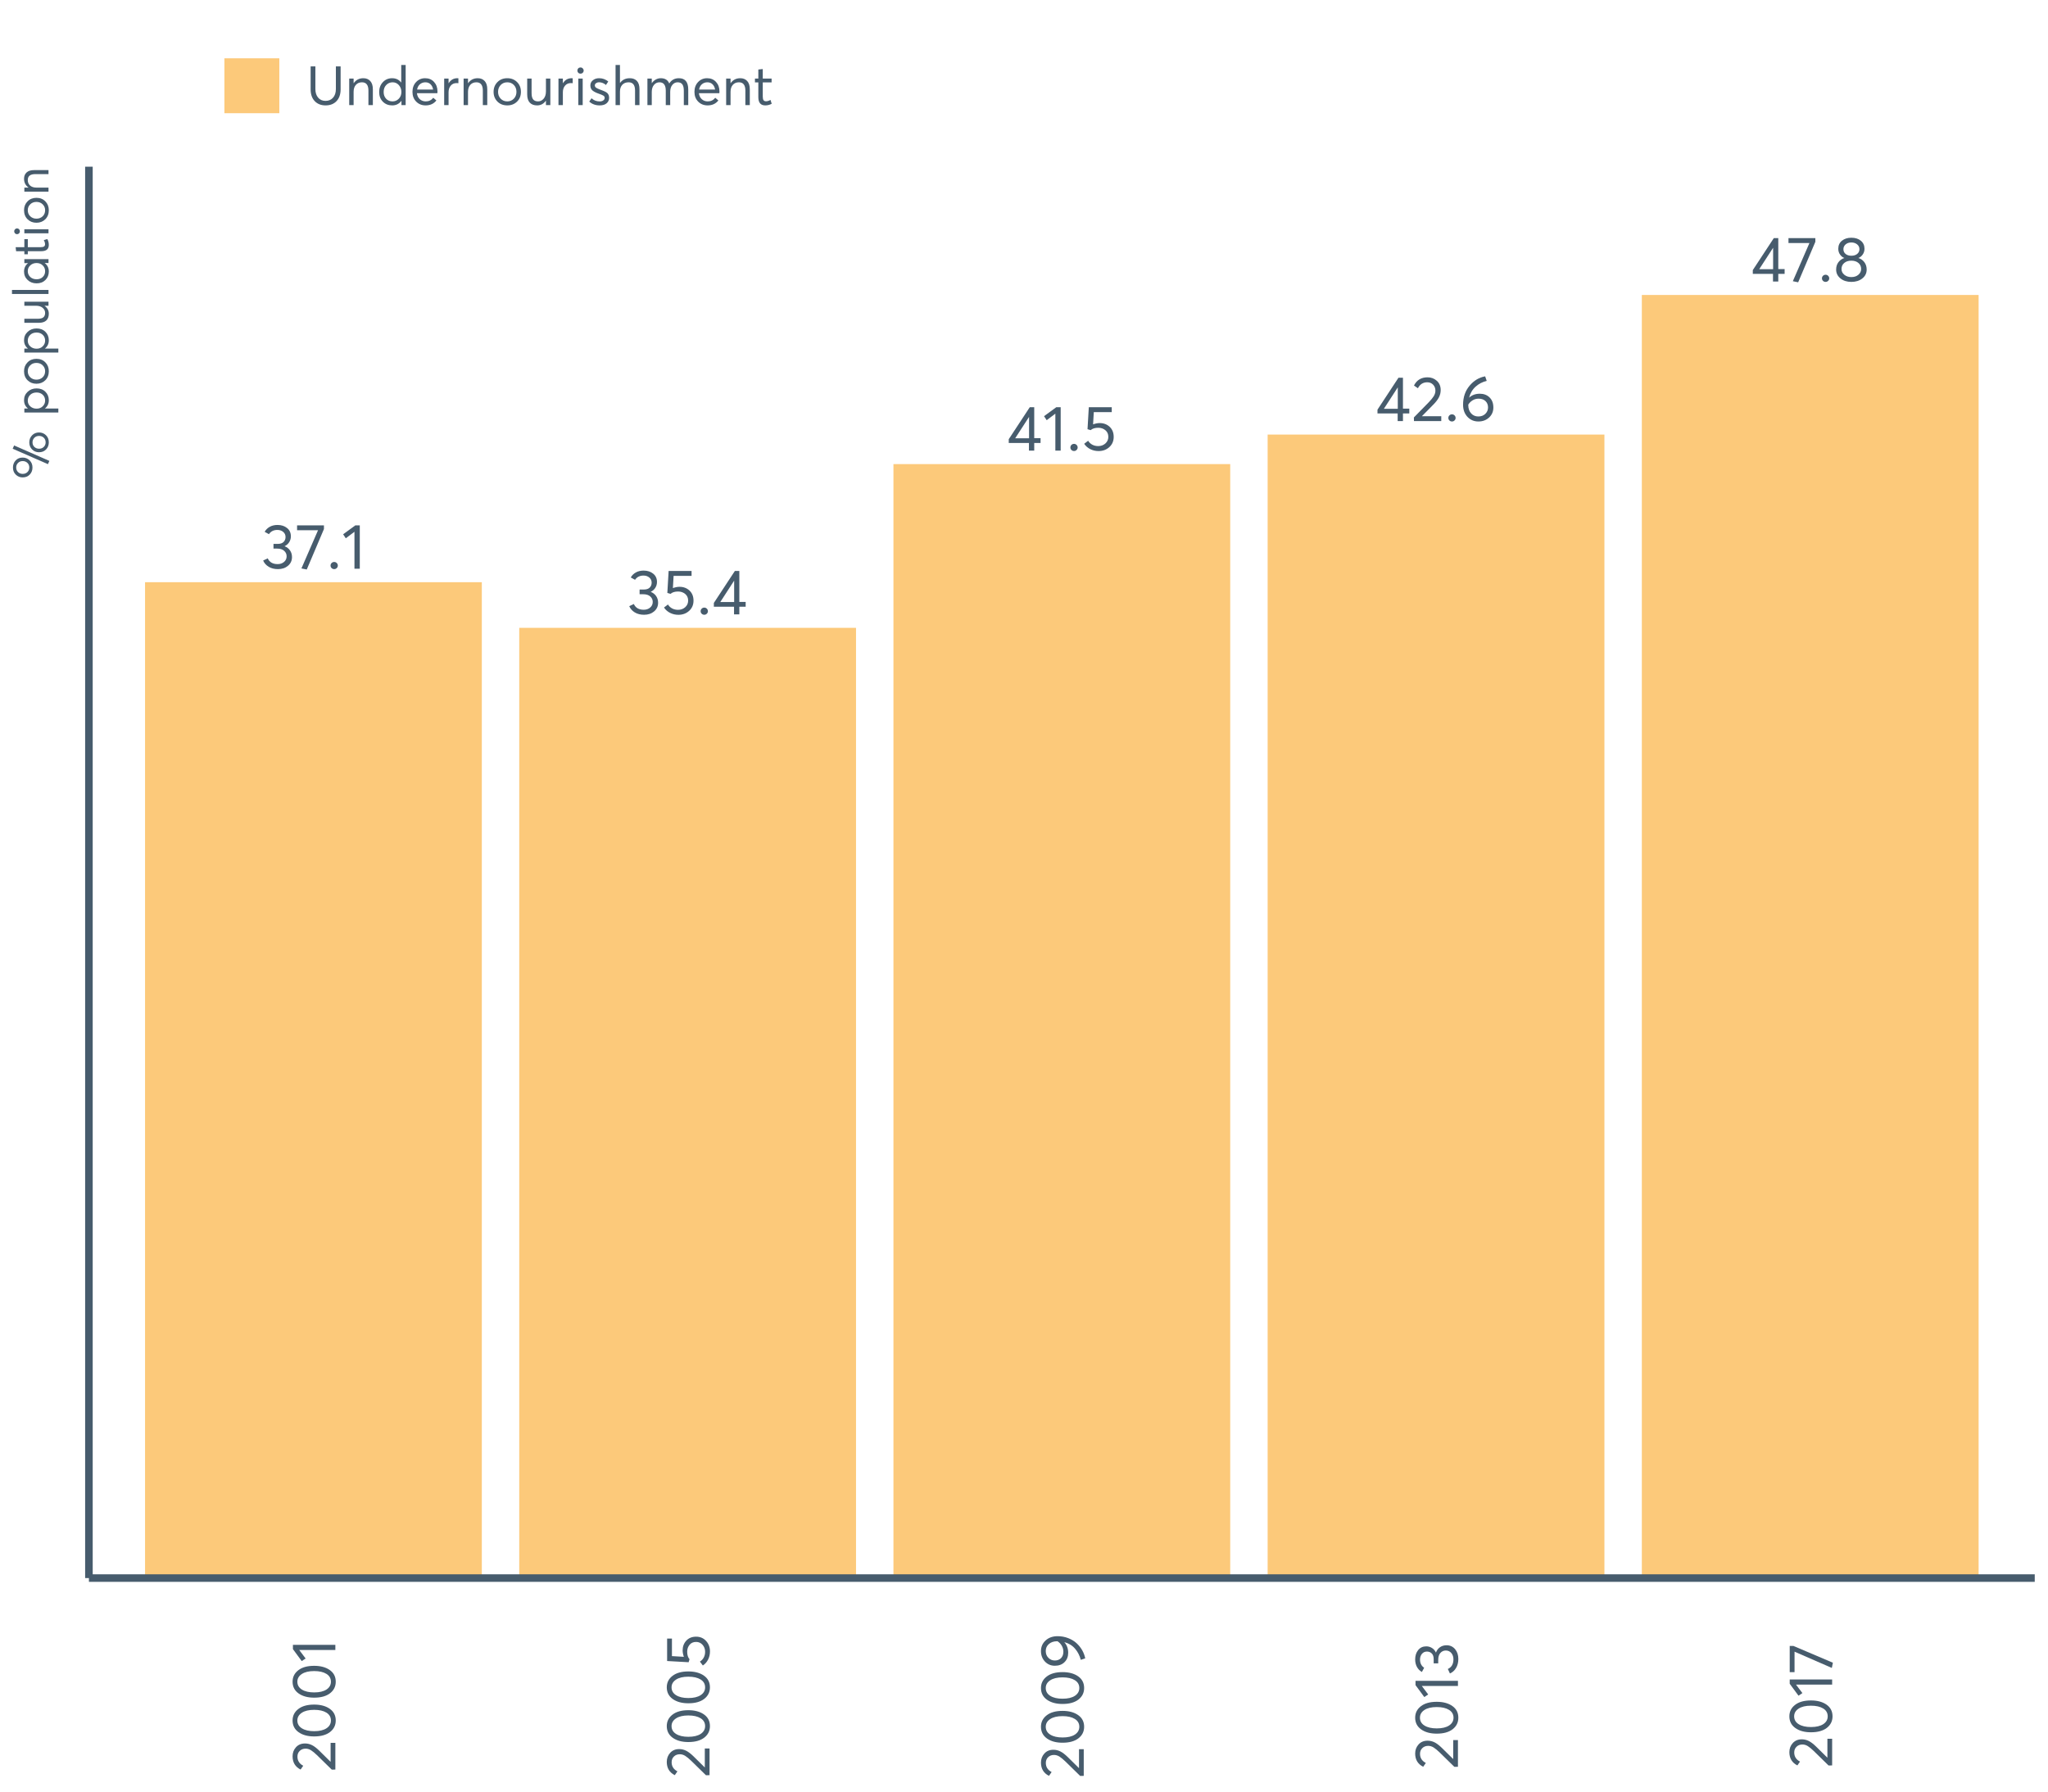 <?xml version="1.0" encoding="UTF-8"?>
<svg xmlns="http://www.w3.org/2000/svg" xmlns:xlink="http://www.w3.org/1999/xlink" width="822.857pt" height="720pt" viewBox="0 0 822.857 720" version="1.1">
<defs>
<g>
<symbol overflow="visible" id="glyph0-0">
<path style="stroke:none;" d=""/>
</symbol>
<symbol overflow="visible" id="glyph0-1">
<path style="stroke:none;" d="M 9.344 -9.047 C 10.27 -8.68 10.992 -8.117 11.516 -7.359 C 12.047 -6.598 12.312 -5.703 12.312 -4.672 C 12.312 -3.254 11.773 -2.094 10.703 -1.188 C 9.641 -0.289 8.297 0.156 6.672 0.156 C 5.234 0.156 3.992 -0.156 2.953 -0.781 C 1.91 -1.414 1.164 -2.254 0.719 -3.297 L 2.562 -4.172 C 3.258 -2.629 4.586 -1.859 6.547 -1.859 C 7.566 -1.859 8.422 -2.148 9.109 -2.734 C 9.805 -3.316 10.156 -4.07 10.156 -5 C 10.156 -5.883 9.82 -6.617 9.156 -7.203 C 8.5 -7.797 7.555 -8.094 6.328 -8.094 L 4.875 -8.094 L 4.875 -9.984 L 6.578 -9.984 C 7.629 -9.984 8.414 -10.242 8.938 -10.766 C 9.457 -11.285 9.719 -11.945 9.719 -12.75 C 9.719 -13.594 9.406 -14.273 8.781 -14.797 C 8.156 -15.328 7.379 -15.594 6.453 -15.594 C 4.941 -15.594 3.805 -15.023 3.047 -13.891 L 1.328 -14.828 C 1.797 -15.672 2.473 -16.344 3.359 -16.844 C 4.254 -17.344 5.301 -17.594 6.5 -17.594 C 8.039 -17.594 9.316 -17.18 10.328 -16.359 C 11.348 -15.547 11.859 -14.438 11.859 -13.031 C 11.859 -12.164 11.633 -11.379 11.188 -10.672 C 10.75 -9.973 10.133 -9.438 9.344 -9.062 Z M 9.344 -9.047 "/>
</symbol>
<symbol overflow="visible" id="glyph0-2">
<path style="stroke:none;" d="M 0.688 -17.438 L 11.484 -17.438 L 11.484 -15.953 L 4.578 0.312 L 2.438 -0.125 L 9.109 -15.469 L 0.688 -15.469 Z M 0.688 -17.438 "/>
</symbol>
<symbol overflow="visible" id="glyph0-3">
<path style="stroke:none;" d="M 3.078 0.156 C 2.648 0.156 2.297 0.016 2.016 -0.266 C 1.734 -0.547 1.594 -0.879 1.594 -1.266 C 1.594 -1.672 1.734 -2.016 2.016 -2.297 C 2.297 -2.578 2.648 -2.719 3.078 -2.719 C 3.461 -2.719 3.797 -2.578 4.078 -2.297 C 4.367 -2.016 4.516 -1.672 4.516 -1.266 C 4.516 -0.879 4.367 -0.547 4.078 -0.266 C 3.797 0.016 3.461 0.156 3.078 0.156 Z M 3.078 0.156 "/>
</symbol>
<symbol overflow="visible" id="glyph0-4">
<path style="stroke:none;" d="M 5.078 0 L 5.078 -14.859 L 1.594 -12.234 L 0.531 -13.844 L 5.438 -17.438 L 7.219 -17.438 L 7.219 0 Z M 5.078 0 "/>
</symbol>
<symbol overflow="visible" id="glyph0-5">
<path style="stroke:none;" d="M 7.234 -11.078 C 8.848 -11.078 10.191 -10.57 11.266 -9.562 C 12.336 -8.551 12.875 -7.203 12.875 -5.516 C 12.875 -3.848 12.289 -2.484 11.125 -1.422 C 9.957 -0.359 8.52 0.172 6.812 0.172 C 5.602 0.172 4.488 -0.082 3.469 -0.594 C 2.445 -1.113 1.629 -1.832 1.016 -2.75 L 2.609 -3.969 C 3.016 -3.301 3.566 -2.773 4.266 -2.391 C 4.973 -2.016 5.77 -1.828 6.656 -1.828 C 7.789 -1.828 8.75 -2.176 9.531 -2.875 C 10.32 -3.582 10.719 -4.469 10.719 -5.531 C 10.719 -6.664 10.32 -7.555 9.531 -8.203 C 8.75 -8.859 7.797 -9.188 6.672 -9.188 C 5.359 -9.188 4.336 -8.867 3.609 -8.234 L 2.359 -8.609 L 2.875 -17.438 L 12.094 -17.438 L 12.094 -15.469 L 4.875 -15.469 L 4.594 -10.562 C 5.562 -10.906 6.441 -11.078 7.234 -11.078 Z M 7.234 -11.078 "/>
</symbol>
<symbol overflow="visible" id="glyph0-6">
<path style="stroke:none;" d="M 8.891 0 L 8.891 -3.078 L 0.781 -3.078 L 0.781 -4.594 L 9.219 -17.438 L 11.016 -17.438 L 11.016 -5 L 13.562 -5 L 13.562 -3.078 L 11.016 -3.078 L 11.016 0 Z M 3.359 -4.953 L 8.938 -4.953 L 8.938 -13.562 Z M 3.359 -4.953 "/>
</symbol>
<symbol overflow="visible" id="glyph0-7">
<path style="stroke:none;" d="M 4.234 -1.953 L 11.984 -1.953 L 11.984 0 L 1.016 0 L 0.984 -1.469 L 6.953 -7.562 C 7.836 -8.477 8.504 -9.289 8.953 -10 C 9.398 -10.719 9.625 -11.461 9.625 -12.234 C 9.625 -13.203 9.316 -14.004 8.703 -14.641 C 8.098 -15.273 7.312 -15.594 6.344 -15.594 C 4.664 -15.594 3.414 -14.797 2.594 -13.203 L 1.016 -14.297 C 2.129 -16.492 3.945 -17.594 6.469 -17.594 C 7.926 -17.594 9.172 -17.125 10.203 -16.188 C 11.234 -15.258 11.75 -14.02 11.75 -12.469 C 11.75 -11.469 11.52 -10.508 11.062 -9.594 C 10.613 -8.688 9.852 -7.691 8.781 -6.609 L 4.234 -2 Z M 4.234 -1.953 "/>
</symbol>
<symbol overflow="visible" id="glyph0-8">
<path style="stroke:none;" d="M 8.125 -11 C 9.719 -11 11.02 -10.504 12.031 -9.516 C 13.051 -8.523 13.562 -7.172 13.562 -5.453 C 13.562 -3.848 12.988 -2.508 11.844 -1.438 C 10.695 -0.375 9.266 0.156 7.547 0.156 C 5.785 0.156 4.316 -0.469 3.141 -1.719 C 1.973 -2.977 1.391 -4.598 1.391 -6.578 C 1.391 -9.586 2.258 -12.133 4 -14.219 C 5.75 -16.301 7.836 -17.555 10.266 -17.984 L 10.891 -16.156 C 9.203 -15.758 7.723 -14.992 6.453 -13.859 C 5.18 -12.723 4.305 -11.254 3.828 -9.453 L 3.859 -9.453 C 4.992 -10.484 6.414 -11 8.125 -11 Z M 7.516 -1.859 C 8.672 -1.859 9.609 -2.207 10.328 -2.906 C 11.055 -3.613 11.422 -4.473 11.422 -5.484 C 11.422 -6.547 11.078 -7.398 10.391 -8.047 C 9.711 -8.691 8.797 -9.016 7.641 -9.016 C 6.723 -9.016 5.906 -8.785 5.188 -8.328 C 4.469 -7.867 3.898 -7.301 3.484 -6.625 L 3.484 -6.453 C 3.484 -5.078 3.859 -3.969 4.609 -3.125 C 5.359 -2.281 6.328 -1.859 7.516 -1.859 Z M 7.516 -1.859 "/>
</symbol>
<symbol overflow="visible" id="glyph0-9">
<path style="stroke:none;" d="M 10.109 -9.453 C 11.109 -9.129 11.91 -8.562 12.516 -7.75 C 13.129 -6.938 13.438 -5.953 13.438 -4.797 C 13.438 -3.328 12.848 -2.133 11.672 -1.219 C 10.504 -0.301 9.039 0.156 7.281 0.156 C 5.508 0.156 4.047 -0.312 2.891 -1.25 C 1.742 -2.195 1.172 -3.379 1.172 -4.797 C 1.172 -5.953 1.473 -6.938 2.078 -7.75 C 2.691 -8.562 3.488 -9.129 4.469 -9.453 L 4.469 -9.469 C 3.82 -9.676 3.254 -10.117 2.766 -10.797 C 2.273 -11.473 2.031 -12.258 2.031 -13.156 C 2.031 -14.52 2.52 -15.598 3.5 -16.391 C 4.488 -17.191 5.75 -17.594 7.281 -17.594 C 8.863 -17.594 10.141 -17.188 11.109 -16.375 C 12.078 -15.562 12.562 -14.488 12.562 -13.156 C 12.562 -12.27 12.312 -11.484 11.812 -10.797 C 11.32 -10.117 10.754 -9.676 10.109 -9.469 Z M 7.281 -15.688 C 6.332 -15.688 5.562 -15.426 4.969 -14.906 C 4.383 -14.383 4.094 -13.75 4.094 -13 C 4.094 -12.207 4.383 -11.566 4.969 -11.078 C 5.562 -10.598 6.332 -10.359 7.281 -10.359 C 8.25 -10.359 9.031 -10.598 9.625 -11.078 C 10.227 -11.566 10.531 -12.207 10.531 -13 C 10.531 -13.781 10.223 -14.422 9.609 -14.922 C 8.992 -15.43 8.219 -15.688 7.281 -15.688 Z M 7.281 -1.781 C 8.457 -1.781 9.406 -2.098 10.125 -2.734 C 10.852 -3.367 11.219 -4.133 11.219 -5.031 C 11.219 -6.031 10.852 -6.836 10.125 -7.453 C 9.406 -8.066 8.457 -8.375 7.281 -8.375 C 6.102 -8.375 5.148 -8.066 4.422 -7.453 C 3.691 -6.836 3.328 -6.031 3.328 -5.031 C 3.328 -4.094 3.707 -3.316 4.469 -2.703 C 5.227 -2.086 6.164 -1.781 7.281 -1.781 Z M 7.281 -1.781 "/>
</symbol>
<symbol overflow="visible" id="glyph1-0">
<path style="stroke:none;" d=""/>
</symbol>
<symbol overflow="visible" id="glyph1-1">
<path style="stroke:none;" d="M -1.906 -4.141 L -1.906 -11.719 L 0 -11.719 L 0 -1 L -1.438 -0.969 L -7.391 -6.797 C -8.285 -7.66 -9.078 -8.312 -9.766 -8.75 C -10.461 -9.188 -11.191 -9.406 -11.953 -9.406 C -12.898 -9.406 -13.68 -9.109 -14.297 -8.516 C -14.922 -7.922 -15.234 -7.148 -15.234 -6.203 C -15.234 -4.566 -14.457 -3.344 -12.906 -2.531 L -13.969 -1 C -16.113 -2.082 -17.188 -3.859 -17.188 -6.328 C -17.188 -7.754 -16.734 -8.969 -15.828 -9.969 C -14.922 -10.977 -13.707 -11.484 -12.188 -11.484 C -11.207 -11.484 -10.27 -11.258 -9.375 -10.812 C -8.488 -10.363 -7.516 -9.617 -6.453 -8.578 L -1.953 -4.141 Z M -1.906 -4.141 "/>
</symbol>
<symbol overflow="visible" id="glyph1-2">
<path style="stroke:none;" d="M 0.156 -7.797 C 0.156 -5.891 -0.609 -4.344 -2.141 -3.156 C -3.672 -1.977 -5.797 -1.391 -8.516 -1.391 C -11.086 -1.391 -13.176 -1.957 -14.781 -3.094 C -16.383 -4.238 -17.188 -5.805 -17.188 -7.797 C -17.188 -9.691 -16.422 -11.227 -14.891 -12.406 C -13.367 -13.594 -11.242 -14.188 -8.516 -14.188 C -5.93 -14.188 -3.836 -13.617 -2.234 -12.484 C -0.641 -11.359 0.156 -9.797 0.156 -7.797 Z M -1.781 -7.797 C -1.781 -9.148 -2.383 -10.203 -3.594 -10.953 C -4.801 -11.703 -6.441 -12.078 -8.516 -12.078 C -10.648 -12.078 -12.305 -11.68 -13.484 -10.891 C -14.672 -10.109 -15.266 -9.078 -15.266 -7.797 C -15.266 -6.453 -14.656 -5.398 -13.438 -4.641 C -12.219 -3.879 -10.578 -3.5 -8.516 -3.5 C -6.391 -3.5 -4.734 -3.891 -3.547 -4.672 C -2.367 -5.461 -1.781 -6.504 -1.781 -7.797 Z M -1.781 -7.797 "/>
</symbol>
<symbol overflow="visible" id="glyph1-3">
<path style="stroke:none;" d="M 0 -4.969 L -14.516 -4.969 L -11.953 -1.562 L -13.516 -0.516 L -17.047 -5.312 L -17.047 -7.047 L 0 -7.047 Z M 0 -4.969 "/>
</symbol>
<symbol overflow="visible" id="glyph1-4">
<path style="stroke:none;" d="M -10.812 -7.078 C -10.812 -8.641 -10.316 -9.945 -9.328 -11 C -8.348 -12.051 -7.035 -12.578 -5.391 -12.578 C -3.766 -12.578 -2.43 -12.004 -1.391 -10.859 C -0.348 -9.723 0.172 -8.32 0.172 -6.656 C 0.172 -5.477 -0.078 -4.391 -0.578 -3.391 C -1.086 -2.391 -1.789 -1.594 -2.688 -1 L -3.875 -2.562 C -3.227 -2.957 -2.719 -3.492 -2.344 -4.172 C -1.969 -4.859 -1.781 -5.633 -1.781 -6.5 C -1.781 -7.602 -2.125 -8.539 -2.812 -9.312 C -3.5 -10.082 -4.363 -10.469 -5.406 -10.469 C -6.52 -10.469 -7.395 -10.082 -8.031 -9.312 C -8.664 -8.539 -8.984 -7.613 -8.984 -6.531 C -8.984 -5.238 -8.672 -4.234 -8.047 -3.516 L -8.406 -2.312 L -17.047 -2.797 L -17.047 -11.812 L -15.109 -11.812 L -15.109 -4.766 L -10.328 -4.484 C -10.648 -5.43 -10.812 -6.297 -10.812 -7.078 Z M -10.812 -7.078 "/>
</symbol>
<symbol overflow="visible" id="glyph1-5">
<path style="stroke:none;" d="M -17.188 -7.078 C -17.188 -8.773 -16.566 -10.191 -15.328 -11.328 C -14.086 -12.473 -12.477 -13.047 -10.5 -13.047 C -9.008 -13.047 -7.602 -12.789 -6.281 -12.281 C -4.957 -11.77 -3.832 -11.094 -2.906 -10.25 C -1.988 -9.406 -1.227 -8.457 -0.625 -7.406 C -0.031 -6.352 0.375 -5.266 0.594 -4.141 L -1.188 -3.547 C -1.625 -5.234 -2.383 -6.719 -3.469 -8 C -4.551 -9.281 -5.973 -10.16 -7.734 -10.641 L -7.766 -10.594 C -6.754 -9.457 -6.25 -8.047 -6.25 -6.359 C -6.25 -4.848 -6.738 -3.602 -7.719 -2.625 C -8.695 -1.656 -9.992 -1.172 -11.609 -1.172 C -13.203 -1.172 -14.531 -1.734 -15.594 -2.859 C -16.656 -3.984 -17.188 -5.391 -17.188 -7.078 Z M -8.188 -6.797 C -8.188 -7.66 -8.398 -8.469 -8.828 -9.219 C -9.266 -9.969 -9.836 -10.566 -10.547 -11.016 L -10.672 -11.016 C -12.047 -11.016 -13.156 -10.645 -14 -9.906 C -14.844 -9.176 -15.266 -8.238 -15.266 -7.094 C -15.266 -5.969 -14.906 -5.051 -14.188 -4.344 C -13.477 -3.633 -12.617 -3.281 -11.609 -3.281 C -10.586 -3.281 -9.758 -3.598 -9.125 -4.234 C -8.5 -4.879 -8.188 -5.734 -8.188 -6.797 Z M -8.188 -6.797 "/>
</symbol>
<symbol overflow="visible" id="glyph1-6">
<path style="stroke:none;" d="M -8.828 -9.125 C -8.484 -10.039 -7.938 -10.754 -7.188 -11.266 C -6.445 -11.773 -5.57 -12.031 -4.562 -12.031 C -3.176 -12.031 -2.039 -11.508 -1.156 -10.469 C -0.281 -9.426 0.156 -8.113 0.156 -6.531 C 0.156 -5.125 -0.148 -3.91 -0.766 -2.891 C -1.379 -1.867 -2.195 -1.133 -3.219 -0.688 L -4.062 -2.5 C -2.562 -3.176 -1.812 -4.477 -1.812 -6.406 C -1.812 -7.395 -2.094 -8.227 -2.656 -8.906 C -3.227 -9.582 -3.973 -9.922 -4.891 -9.922 C -5.742 -9.922 -6.461 -9.598 -7.047 -8.953 C -7.629 -8.305 -7.922 -7.379 -7.922 -6.172 L -7.922 -4.766 L -9.75 -4.766 L -9.75 -6.422 C -9.75 -7.453 -10.004 -8.223 -10.516 -8.734 C -11.035 -9.242 -11.68 -9.5 -12.453 -9.5 C -13.285 -9.5 -13.957 -9.191 -14.469 -8.578 C -14.977 -7.973 -15.234 -7.211 -15.234 -6.297 C -15.234 -4.828 -14.68 -3.723 -13.578 -2.984 L -14.484 -1.297 C -15.316 -1.754 -15.973 -2.414 -16.453 -3.281 C -16.941 -4.156 -17.188 -5.18 -17.188 -6.359 C -17.188 -7.859 -16.785 -9.102 -15.984 -10.094 C -15.18 -11.094 -14.098 -11.594 -12.734 -11.594 C -11.891 -11.594 -11.125 -11.375 -10.438 -10.938 C -9.75 -10.508 -9.223 -9.906 -8.859 -9.125 Z M -8.828 -9.125 "/>
</symbol>
<symbol overflow="visible" id="glyph1-7">
<path style="stroke:none;" d="M -17.047 -0.672 L -17.047 -11.219 L -15.578 -11.219 L 0.297 -4.469 L -0.125 -2.375 L -15.109 -8.906 L -15.109 -0.672 Z M -17.047 -0.672 "/>
</symbol>
<symbol overflow="visible" id="glyph2-0">
<path style="stroke:none;" d=""/>
</symbol>
<symbol overflow="visible" id="glyph2-1">
<path style="stroke:none;" d="M 0.344 -7.531 L -0.219 -6.219 L -14.391 -12.422 L -13.812 -13.734 Z M -6.438 -4.859 C -6.438 -3.742 -6.801 -2.801 -7.531 -2.031 C -8.27 -1.27 -9.223 -0.891 -10.391 -0.891 C -11.473 -0.891 -12.391 -1.258 -13.141 -2 C -13.898 -2.738 -14.281 -3.691 -14.281 -4.859 C -14.281 -5.984 -13.922 -6.93 -13.203 -7.703 C -12.484 -8.473 -11.547 -8.859 -10.391 -8.859 C -9.285 -8.859 -8.348 -8.484 -7.578 -7.734 C -6.816 -6.992 -6.438 -6.035 -6.438 -4.859 Z M -7.719 -4.891 C -7.719 -5.641 -7.973 -6.254 -8.484 -6.734 C -8.992 -7.211 -9.625 -7.453 -10.375 -7.453 C -11.145 -7.453 -11.77 -7.203 -12.25 -6.703 C -12.738 -6.211 -12.984 -5.609 -12.984 -4.891 C -12.984 -4.129 -12.734 -3.508 -12.234 -3.031 C -11.734 -2.551 -11.113 -2.312 -10.375 -2.312 C -9.582 -2.312 -8.941 -2.555 -8.453 -3.047 C -7.961 -3.535 -7.719 -4.148 -7.719 -4.891 Z M 0.125 -14.969 C 0.125 -13.852 -0.238 -12.91 -0.969 -12.141 C -1.707 -11.379 -2.656 -11 -3.812 -11 C -4.895 -11 -5.816 -11.367 -6.578 -12.109 C -7.336 -12.859 -7.719 -13.812 -7.719 -14.969 C -7.719 -16.082 -7.348 -17.023 -6.609 -17.797 C -5.879 -18.566 -4.945 -18.953 -3.812 -18.953 C -2.707 -18.953 -1.773 -18.582 -1.016 -17.844 C -0.254 -17.113 0.125 -16.156 0.125 -14.969 Z M -1.156 -14.969 C -1.156 -15.738 -1.406 -16.363 -1.906 -16.844 C -2.414 -17.32 -3.039 -17.562 -3.781 -17.562 C -4.57 -17.562 -5.207 -17.312 -5.688 -16.812 C -6.176 -16.312 -6.422 -15.695 -6.422 -14.969 C -6.422 -14.219 -6.164 -13.602 -5.656 -13.125 C -5.156 -12.656 -4.531 -12.422 -3.781 -12.422 C -3.008 -12.422 -2.379 -12.664 -1.891 -13.156 C -1.398 -13.645 -1.156 -14.25 -1.156 -14.969 Z M -1.156 -14.969 "/>
</symbol>
<symbol overflow="visible" id="glyph2-2">
<path style="stroke:none;" d=""/>
</symbol>
<symbol overflow="visible" id="glyph2-3">
<path style="stroke:none;" d="M -8.281 -3.188 C -9.312 -4.031 -9.828 -5.133 -9.828 -6.5 C -9.828 -7.863 -9.344 -8.992 -8.375 -9.891 C -7.414 -10.797 -6.219 -11.25 -4.781 -11.25 C -3.32 -11.25 -2.141 -10.797 -1.234 -9.891 C -0.328 -8.984 0.125 -7.852 0.125 -6.5 C 0.125 -5.113 -0.395 -4.008 -1.438 -3.188 L -1.438 -3.156 L 3.953 -3.156 L 3.953 -1.562 L -9.703 -1.562 L -9.703 -3.172 L -8.281 -3.172 Z M -1.359 -6.344 C -1.359 -7.312 -1.68 -8.098 -2.328 -8.703 C -2.973 -9.305 -3.789 -9.609 -4.781 -9.609 C -5.844 -9.609 -6.695 -9.297 -7.344 -8.672 C -8 -8.047 -8.328 -7.258 -8.328 -6.312 C -8.328 -5.395 -7.984 -4.629 -7.297 -4.016 C -6.617 -3.41 -5.781 -3.109 -4.781 -3.109 C -3.789 -3.109 -2.973 -3.426 -2.328 -4.062 C -1.68 -4.707 -1.359 -5.469 -1.359 -6.344 Z M -1.359 -6.344 "/>
</symbol>
<symbol overflow="visible" id="glyph2-4">
<path style="stroke:none;" d="M 0.125 -5.969 C 0.125 -4.477 -0.348 -3.266 -1.297 -2.328 C -2.242 -1.398 -3.426 -0.938 -4.844 -0.938 C -6.27 -0.938 -7.457 -1.398 -8.406 -2.328 C -9.352 -3.266 -9.828 -4.477 -9.828 -5.969 C -9.828 -7.395 -9.359 -8.582 -8.422 -9.531 C -7.492 -10.477 -6.301 -10.953 -4.844 -10.953 C -3.383 -10.953 -2.191 -10.477 -1.266 -9.531 C -0.336 -8.582 0.125 -7.395 0.125 -5.969 Z M -1.359 -5.969 C -1.359 -6.906 -1.688 -7.695 -2.344 -8.344 C -3 -8.988 -3.832 -9.312 -4.844 -9.312 C -5.863 -9.312 -6.695 -8.988 -7.344 -8.344 C -8 -7.707 -8.328 -6.914 -8.328 -5.969 C -8.328 -4.969 -7.988 -4.148 -7.312 -3.516 C -6.645 -2.891 -5.82 -2.578 -4.844 -2.578 C -3.863 -2.578 -3.035 -2.891 -2.359 -3.516 C -1.691 -4.148 -1.359 -4.969 -1.359 -5.969 Z M -1.359 -5.969 "/>
</symbol>
<symbol overflow="visible" id="glyph2-5">
<path style="stroke:none;" d="M -9.703 -8.188 L -9.703 -9.812 L 0 -9.812 L 0 -8.188 L -1.609 -8.188 L -1.609 -8.172 C -0.453 -7.359 0.125 -6.297 0.125 -4.984 C 0.125 -3.828 -0.207 -2.926 -0.875 -2.281 C -1.551 -1.645 -2.566 -1.328 -3.922 -1.328 L -9.703 -1.328 L -9.703 -2.953 L -4.391 -2.953 C -3.305 -2.953 -2.531 -3.145 -2.062 -3.531 C -1.594 -3.926 -1.359 -4.52 -1.359 -5.312 C -1.359 -6.113 -1.688 -6.789 -2.344 -7.344 C -3 -7.906 -3.883 -8.188 -5 -8.188 Z M -9.703 -8.188 "/>
</symbol>
<symbol overflow="visible" id="glyph2-6">
<path style="stroke:none;" d="M 0 -1.672 L -14.672 -1.672 L -14.672 -3.297 L 0 -3.297 Z M 0 -1.672 "/>
</symbol>
<symbol overflow="visible" id="glyph2-7">
<path style="stroke:none;" d="M -9.703 -9.078 L -9.703 -10.688 L 0 -10.688 L 0 -9.125 L -1.531 -9.125 L -1.531 -9.109 C -0.426 -8.285 0.125 -7.156 0.125 -5.719 C 0.125 -4.352 -0.328 -3.219 -1.234 -2.312 C -2.141 -1.406 -3.32 -0.953 -4.781 -0.953 C -6.219 -0.953 -7.414 -1.398 -8.375 -2.297 C -9.344 -3.203 -9.828 -4.336 -9.828 -5.703 C -9.828 -7.086 -9.301 -8.203 -8.25 -9.047 L -8.25 -9.078 Z M -1.359 -5.859 C -1.359 -6.766 -1.68 -7.535 -2.328 -8.172 C -2.973 -8.805 -3.789 -9.125 -4.781 -9.125 C -5.781 -9.125 -6.617 -8.816 -7.297 -8.203 C -7.984 -7.586 -8.328 -6.812 -8.328 -5.875 C -8.328 -4.945 -8 -4.164 -7.344 -3.531 C -6.688 -2.906 -5.832 -2.594 -4.781 -2.594 C -3.789 -2.594 -2.973 -2.895 -2.328 -3.5 C -1.68 -4.102 -1.359 -4.891 -1.359 -5.859 Z M -1.359 -5.859 "/>
</symbol>
<symbol overflow="visible" id="glyph2-8">
<path style="stroke:none;" d="M 0.125 -4.281 C 0.125 -2.594 -0.879 -1.75 -2.891 -1.75 L -8.312 -1.75 L -8.312 -0.516 L -9.703 -0.516 L -9.703 -1.75 L -13.016 -1.75 L -13.203 -3.375 L -9.703 -3.375 L -9.703 -6.594 L -8.312 -6.594 L -8.312 -3.375 L -3.125 -3.375 C -2.531 -3.375 -2.094 -3.461 -1.812 -3.641 C -1.531 -3.816 -1.391 -4.125 -1.391 -4.562 C -1.391 -5.07 -1.555 -5.617 -1.891 -6.203 L -0.484 -6.641 C -0.078 -5.922 0.125 -5.133 0.125 -4.281 Z M 0.125 -4.281 "/>
</symbol>
<symbol overflow="visible" id="glyph2-9">
<path style="stroke:none;" d="M -11.5 -2.5 C -11.5 -2.164 -11.609 -1.883 -11.828 -1.656 C -12.047 -1.438 -12.316 -1.328 -12.641 -1.328 C -12.961 -1.328 -13.234 -1.438 -13.453 -1.656 C -13.672 -1.883 -13.781 -2.164 -13.781 -2.5 C -13.781 -2.812 -13.664 -3.082 -13.438 -3.312 C -13.207 -3.539 -12.941 -3.656 -12.641 -3.656 C -12.316 -3.656 -12.047 -3.539 -11.828 -3.312 C -11.609 -3.082 -11.5 -2.812 -11.5 -2.5 Z M 0 -1.672 L -9.703 -1.672 L -9.703 -3.297 L 0 -3.297 Z M 0 -1.672 "/>
</symbol>
<symbol overflow="visible" id="glyph2-10">
<path style="stroke:none;" d="M -9.828 -6.703 C -9.828 -7.773 -9.484 -8.625 -8.797 -9.25 C -8.117 -9.875 -7.109 -10.188 -5.766 -10.188 L 0 -10.188 L 0 -8.578 L -5.297 -8.578 C -7.316 -8.578 -8.328 -7.785 -8.328 -6.203 C -8.328 -5.273 -8.02 -4.535 -7.406 -3.984 C -6.789 -3.43 -5.938 -3.156 -4.844 -3.156 L 0 -3.156 L 0 -1.531 L -9.703 -1.531 L -9.703 -3.156 L -8.016 -3.156 L -8.016 -3.172 C -9.223 -4.023 -9.828 -5.203 -9.828 -6.703 Z M -9.828 -6.703 "/>
</symbol>
<symbol overflow="visible" id="glyph3-0">
<path style="stroke:none;" d=""/>
</symbol>
<symbol overflow="visible" id="glyph3-1">
<path style="stroke:none;" d="M 7.75 0.125 C 5.938 0.125 4.484 -0.445 3.391 -1.594 C 2.297 -2.738 1.75 -4.316 1.75 -6.328 L 1.75 -15.547 L 3.656 -15.547 L 3.656 -6.453 C 3.656 -5.016 4.023 -3.859 4.766 -2.984 C 5.516 -2.117 6.508 -1.688 7.75 -1.688 C 8.988 -1.688 9.988 -2.113 10.75 -2.969 C 11.508 -3.82 11.891 -4.984 11.891 -6.453 L 11.891 -15.547 L 13.797 -15.547 L 13.797 -6.328 C 13.797 -4.328 13.25 -2.75 12.156 -1.594 C 11.07 -0.445 9.602 0.125 7.75 0.125 Z M 7.75 0.125 "/>
</symbol>
<symbol overflow="visible" id="glyph3-2">
<path style="stroke:none;" d="M 7.359 -10.797 C 8.535 -10.797 9.469 -10.414 10.156 -9.656 C 10.844 -8.906 11.188 -7.797 11.188 -6.328 L 11.188 0 L 9.406 0 L 9.406 -5.828 C 9.406 -8.047 8.539 -9.156 6.812 -9.156 C 5.789 -9.156 4.973 -8.812 4.359 -8.125 C 3.754 -7.445 3.453 -6.508 3.453 -5.312 L 3.453 0 L 1.688 0 L 1.688 -10.656 L 3.453 -10.656 L 3.453 -8.797 L 3.484 -8.797 C 4.41 -10.129 5.703 -10.797 7.359 -10.797 Z M 7.359 -10.797 "/>
</symbol>
<symbol overflow="visible" id="glyph3-3">
<path style="stroke:none;" d="M 9.891 -16.109 L 11.672 -16.109 L 11.672 0 L 9.984 0 L 9.984 -1.688 L 9.938 -1.688 C 9.031 -0.477 7.805 0.125 6.266 0.125 C 4.754 0.125 3.504 -0.367 2.516 -1.359 C 1.523 -2.348 1.031 -3.645 1.031 -5.25 C 1.031 -6.832 1.52 -8.148 2.5 -9.203 C 3.488 -10.266 4.734 -10.797 6.234 -10.797 C 7.754 -10.797 8.969 -10.219 9.875 -9.062 L 9.891 -9.062 Z M 6.406 -1.484 C 7.375 -1.484 8.207 -1.836 8.906 -2.547 C 9.602 -3.254 9.953 -4.156 9.953 -5.25 C 9.953 -6.344 9.617 -7.266 8.953 -8.016 C 8.285 -8.773 7.445 -9.156 6.438 -9.156 C 5.414 -9.156 4.555 -8.789 3.859 -8.062 C 3.172 -7.344 2.828 -6.406 2.828 -5.25 C 2.828 -4.156 3.156 -3.254 3.812 -2.547 C 4.477 -1.836 5.344 -1.484 6.406 -1.484 Z M 6.406 -1.484 "/>
</symbol>
<symbol overflow="visible" id="glyph3-4">
<path style="stroke:none;" d="M 11.078 -5.5 C 11.078 -5.375 11.07 -5.219 11.062 -5.031 L 11.031 -4.766 L 2.828 -4.766 C 2.941 -3.773 3.32 -2.977 3.969 -2.375 C 4.625 -1.781 5.43 -1.484 6.391 -1.484 C 7.629 -1.484 8.629 -1.969 9.391 -2.938 L 10.641 -1.859 C 9.598 -0.535 8.16 0.125 6.328 0.125 C 4.797 0.125 3.531 -0.379 2.531 -1.391 C 1.531 -2.398 1.031 -3.707 1.031 -5.312 C 1.031 -6.906 1.516 -8.219 2.484 -9.25 C 3.453 -10.281 4.664 -10.797 6.125 -10.797 C 7.602 -10.797 8.797 -10.297 9.703 -9.297 C 10.617 -8.305 11.078 -7.039 11.078 -5.5 Z M 8.297 -8.359 C 7.754 -8.891 7.062 -9.156 6.219 -9.156 C 5.375 -9.156 4.645 -8.895 4.031 -8.375 C 3.426 -7.852 3.047 -7.141 2.891 -6.234 L 9.328 -6.234 C 9.18 -7.129 8.836 -7.836 8.297 -8.359 Z M 8.297 -8.359 "/>
</symbol>
<symbol overflow="visible" id="glyph3-5">
<path style="stroke:none;" d="M 6.969 -10.797 C 7.188 -10.797 7.332 -10.785 7.406 -10.766 L 7.406 -8.797 C 7.082 -8.828 6.848 -8.844 6.703 -8.844 C 5.703 -8.844 4.91 -8.5 4.328 -7.812 C 3.742 -7.125 3.453 -6.234 3.453 -5.141 L 3.453 0 L 1.688 0 L 1.688 -10.656 L 3.453 -10.656 L 3.453 -8.781 L 3.484 -8.781 C 4.316 -10.125 5.477 -10.797 6.969 -10.797 Z M 6.969 -10.797 "/>
</symbol>
<symbol overflow="visible" id="glyph3-6">
<path style="stroke:none;" d="M 6.547 0.125 C 4.91 0.125 3.582 -0.391 2.562 -1.422 C 1.539 -2.461 1.031 -3.758 1.031 -5.312 C 1.031 -6.875 1.539 -8.176 2.562 -9.219 C 3.582 -10.27 4.91 -10.797 6.547 -10.797 C 8.117 -10.797 9.422 -10.285 10.453 -9.266 C 11.492 -8.242 12.016 -6.926 12.016 -5.312 C 12.016 -3.707 11.492 -2.398 10.453 -1.391 C 9.422 -0.379 8.117 0.125 6.547 0.125 Z M 6.547 -1.484 C 7.578 -1.484 8.445 -1.844 9.156 -2.562 C 9.863 -3.289 10.219 -4.207 10.219 -5.312 C 10.219 -6.438 9.867 -7.359 9.172 -8.078 C 8.473 -8.797 7.598 -9.156 6.547 -9.156 C 5.453 -9.156 4.555 -8.785 3.859 -8.047 C 3.172 -7.305 2.828 -6.395 2.828 -5.312 C 2.828 -4.238 3.172 -3.332 3.859 -2.594 C 4.555 -1.852 5.453 -1.484 6.547 -1.484 Z M 6.547 -1.484 "/>
</symbol>
<symbol overflow="visible" id="glyph3-7">
<path style="stroke:none;" d="M 9 -10.656 L 10.766 -10.656 L 10.766 0 L 9 0 L 9 -1.766 L 8.969 -1.766 C 8.082 -0.504 6.914 0.125 5.469 0.125 C 4.195 0.125 3.211 -0.238 2.516 -0.969 C 1.816 -1.707 1.469 -2.82 1.469 -4.312 L 1.469 -10.656 L 3.234 -10.656 L 3.234 -4.812 C 3.234 -3.633 3.445 -2.785 3.875 -2.266 C 4.312 -1.742 4.969 -1.484 5.844 -1.484 C 6.719 -1.484 7.461 -1.844 8.078 -2.562 C 8.691 -3.289 9 -4.27 9 -5.5 Z M 9 -10.656 "/>
</symbol>
<symbol overflow="visible" id="glyph3-8">
<path style="stroke:none;" d="M 2.734 -12.625 C 2.367 -12.625 2.066 -12.742 1.828 -12.984 C 1.586 -13.234 1.469 -13.531 1.469 -13.875 C 1.469 -14.227 1.586 -14.523 1.828 -14.766 C 2.066 -15.004 2.367 -15.125 2.734 -15.125 C 3.086 -15.125 3.383 -15 3.625 -14.75 C 3.875 -14.5 4 -14.207 4 -13.875 C 4 -13.531 3.875 -13.234 3.625 -12.984 C 3.383 -12.742 3.086 -12.625 2.734 -12.625 Z M 1.844 0 L 1.844 -10.656 L 3.609 -10.656 L 3.609 0 Z M 1.844 0 "/>
</symbol>
<symbol overflow="visible" id="glyph3-9">
<path style="stroke:none;" d="M 4.953 0.125 C 3.297 0.125 1.898 -0.383 0.766 -1.406 L 1.688 -2.734 C 2.602 -1.891 3.691 -1.469 4.953 -1.469 C 5.555 -1.469 6.039 -1.602 6.406 -1.875 C 6.781 -2.156 6.969 -2.492 6.969 -2.891 C 6.969 -3.297 6.785 -3.602 6.422 -3.812 C 6.066 -4.031 5.441 -4.289 4.547 -4.594 C 4.492 -4.613 4.453 -4.629 4.422 -4.641 C 3.391 -5.004 2.598 -5.422 2.047 -5.891 C 1.492 -6.359 1.219 -7.035 1.219 -7.922 C 1.219 -8.742 1.551 -9.426 2.219 -9.969 C 2.883 -10.52 3.727 -10.797 4.75 -10.797 C 6.102 -10.797 7.32 -10.359 8.406 -9.484 L 7.484 -8.078 C 6.641 -8.805 5.695 -9.172 4.656 -9.172 C 4.238 -9.172 3.859 -9.051 3.516 -8.812 C 3.18 -8.582 3.016 -8.285 3.016 -7.922 C 3.016 -7.547 3.176 -7.238 3.5 -7 C 3.832 -6.77 4.344 -6.523 5.031 -6.266 C 5.145 -6.211 5.359 -6.129 5.672 -6.016 C 5.992 -5.898 6.203 -5.82 6.297 -5.781 C 6.398 -5.738 6.578 -5.66 6.828 -5.547 C 7.078 -5.441 7.242 -5.363 7.328 -5.312 C 7.422 -5.258 7.555 -5.172 7.734 -5.047 C 7.922 -4.93 8.047 -4.832 8.109 -4.75 C 8.172 -4.664 8.254 -4.551 8.359 -4.406 C 8.473 -4.258 8.551 -4.113 8.594 -3.969 C 8.645 -3.832 8.68 -3.672 8.703 -3.484 C 8.734 -3.305 8.75 -3.113 8.75 -2.906 C 8.75 -2.031 8.422 -1.305 7.766 -0.734 C 7.109 -0.16 6.172 0.125 4.953 0.125 Z M 4.953 0.125 "/>
</symbol>
<symbol overflow="visible" id="glyph3-10">
<path style="stroke:none;" d="M 7.422 -10.797 C 8.629 -10.797 9.578 -10.43 10.266 -9.703 C 10.953 -8.973 11.297 -7.867 11.297 -6.391 L 11.297 0 L 9.516 0 L 9.516 -5.891 C 9.516 -8.066 8.648 -9.156 6.922 -9.156 C 5.848 -9.156 5 -8.816 4.375 -8.141 C 3.758 -7.473 3.453 -6.547 3.453 -5.359 L 3.453 0 L 1.688 0 L 1.688 -16.109 L 3.453 -16.109 L 3.453 -8.906 L 3.5 -8.906 C 4.395 -10.164 5.703 -10.797 7.422 -10.797 Z M 7.422 -10.797 "/>
</symbol>
<symbol overflow="visible" id="glyph3-11">
<path style="stroke:none;" d="M 14.359 -10.797 C 16.859 -10.797 18.109 -9.273 18.109 -6.234 L 18.109 0 L 16.328 0 L 16.328 -5.75 C 16.328 -6.938 16.125 -7.801 15.719 -8.344 C 15.32 -8.883 14.691 -9.156 13.828 -9.156 C 12.984 -9.156 12.273 -8.801 11.703 -8.094 C 11.141 -7.395 10.859 -6.461 10.859 -5.297 L 10.859 0 L 9.078 0 L 9.078 -5.781 C 9.078 -8.031 8.234 -9.156 6.547 -9.156 C 5.648 -9.156 4.91 -8.801 4.328 -8.094 C 3.742 -7.395 3.453 -6.461 3.453 -5.297 L 3.453 0 L 1.703 0 L 1.703 -10.656 L 3.453 -10.656 L 3.453 -8.828 L 3.484 -8.828 C 3.922 -9.453 4.453 -9.938 5.078 -10.281 C 5.703 -10.625 6.367 -10.797 7.078 -10.797 C 8.773 -10.797 9.906 -10.094 10.469 -8.688 L 10.484 -8.688 C 11.359 -10.094 12.648 -10.797 14.359 -10.797 Z M 14.359 -10.797 "/>
</symbol>
<symbol overflow="visible" id="glyph3-12">
<path style="stroke:none;" d="M 4.703 0.125 C 2.848 0.125 1.922 -0.973 1.922 -3.172 L 1.922 -9.125 L 0.562 -9.125 L 0.562 -10.656 L 1.922 -10.656 L 1.922 -14.297 L 3.703 -14.484 L 3.703 -10.656 L 7.25 -10.656 L 7.25 -9.125 L 3.703 -9.125 L 3.703 -3.438 C 3.703 -2.781 3.801 -2.297 4 -1.984 C 4.195 -1.68 4.535 -1.531 5.016 -1.531 C 5.566 -1.531 6.164 -1.711 6.812 -2.078 L 7.297 -0.531 C 6.504 -0.094 5.641 0.125 4.703 0.125 Z M 4.703 0.125 "/>
</symbol>
</g>
</defs>
<g id="surface105758">
<path style=" stroke:none;fill-rule:nonzero;fill:rgb(98.824%,78.824%,47.843%);fill-opacity:1;" d="M 58.277 233.973 L 193.59 233.973 L 193.59 634.195 L 58.277 634.195 Z M 58.277 233.973 "/>
<path style=" stroke:none;fill-rule:nonzero;fill:rgb(98.824%,78.824%,47.843%);fill-opacity:1;" d="M 208.625 252.312 L 343.938 252.312 L 343.938 634.195 L 208.625 634.195 Z M 208.625 252.312 "/>
<path style=" stroke:none;fill-rule:nonzero;fill:rgb(98.824%,78.824%,47.843%);fill-opacity:1;" d="M 358.973 186.508 L 494.285 186.508 L 494.285 634.195 L 358.973 634.195 Z M 358.973 186.508 "/>
<path style=" stroke:none;fill-rule:nonzero;fill:rgb(98.824%,78.824%,47.843%);fill-opacity:1;" d="M 509.32 174.641 L 644.633 174.641 L 644.633 634.195 L 509.32 634.195 Z M 509.32 174.641 "/>
<path style=" stroke:none;fill-rule:nonzero;fill:rgb(98.824%,78.824%,47.843%);fill-opacity:1;" d="M 659.664 118.543 L 794.977 118.543 L 794.977 634.195 L 659.664 634.195 Z M 659.664 118.543 "/>
<g style="fill:rgb(27.843%,36.078%,42.745%);fill-opacity:1;">
  <use xlink:href="#glyph0-1" x="105.008" y="228.562"/>
  <use xlink:href="#glyph0-2" x="118.671" y="228.562"/>
  <use xlink:href="#glyph0-3" x="131.217" y="228.562"/>
  <use xlink:href="#glyph0-4" x="137.337" y="228.562"/>
</g>
<g style="fill:rgb(27.843%,36.078%,42.745%);fill-opacity:1;">
  <use xlink:href="#glyph0-1" x="252.105" y="246.902"/>
  <use xlink:href="#glyph0-5" x="265.769" y="246.902"/>
  <use xlink:href="#glyph0-3" x="279.914" y="246.902"/>
  <use xlink:href="#glyph0-6" x="286.035" y="246.902"/>
</g>
<g style="fill:rgb(27.843%,36.078%,42.745%);fill-opacity:1;">
  <use xlink:href="#glyph0-6" x="404.523" y="181.098"/>
  <use xlink:href="#glyph0-4" x="418.948" y="181.098"/>
  <use xlink:href="#glyph0-3" x="428.472" y="181.098"/>
  <use xlink:href="#glyph0-5" x="434.592" y="181.098"/>
</g>
<g style="fill:rgb(27.843%,36.078%,42.745%);fill-opacity:1;">
  <use xlink:href="#glyph0-6" x="552.672" y="169.23"/>
  <use xlink:href="#glyph0-7" x="567.097" y="169.23"/>
  <use xlink:href="#glyph0-3" x="580.328" y="169.23"/>
  <use xlink:href="#glyph0-8" x="586.449" y="169.23"/>
</g>
<g style="fill:rgb(27.843%,36.078%,42.745%);fill-opacity:1;">
  <use xlink:href="#glyph0-6" x="703.473" y="113.133"/>
  <use xlink:href="#glyph0-2" x="717.898" y="113.133"/>
  <use xlink:href="#glyph0-3" x="730.443" y="113.133"/>
  <use xlink:href="#glyph0-9" x="736.564" y="113.133"/>
</g>
<path style="fill:none;stroke-width:3.043;stroke-linecap:butt;stroke-linejoin:round;stroke:rgb(27.843%,36.078%,42.745%);stroke-opacity:1;stroke-miterlimit:10;" d="M 35.727 634.195 L 35.727 66.98 "/>
<path style="fill:none;stroke-width:3.043;stroke-linecap:butt;stroke-linejoin:round;stroke:rgb(27.843%,36.078%,42.745%);stroke-opacity:1;stroke-miterlimit:10;" d="M 35.727 634.195 L 817.531 634.195 "/>
<g style="fill:rgb(27.843%,36.078%,42.745%);fill-opacity:1;">
  <use xlink:href="#glyph1-1" x="134.742" y="712.145"/>
  <use xlink:href="#glyph1-2" x="134.742" y="699.221"/>
  <use xlink:href="#glyph1-2" x="134.742" y="683.643"/>
  <use xlink:href="#glyph1-3" x="134.742" y="668.065"/>
</g>
<g style="fill:rgb(27.843%,36.078%,42.745%);fill-opacity:1;">
  <use xlink:href="#glyph1-1" x="285.086" y="714.402"/>
  <use xlink:href="#glyph1-2" x="285.086" y="701.479"/>
  <use xlink:href="#glyph1-2" x="285.086" y="685.901"/>
  <use xlink:href="#glyph1-4" x="285.086" y="670.323"/>
</g>
<g style="fill:rgb(27.843%,36.078%,42.745%);fill-opacity:1;">
  <use xlink:href="#glyph1-1" x="435.434" y="714.676"/>
  <use xlink:href="#glyph1-2" x="435.434" y="701.752"/>
  <use xlink:href="#glyph1-2" x="435.434" y="686.174"/>
  <use xlink:href="#glyph1-5" x="435.434" y="670.596"/>
</g>
<g style="fill:rgb(27.843%,36.078%,42.745%);fill-opacity:1;">
  <use xlink:href="#glyph1-1" x="585.781" y="711.027"/>
  <use xlink:href="#glyph1-2" x="585.781" y="698.104"/>
  <use xlink:href="#glyph1-3" x="585.781" y="682.526"/>
  <use xlink:href="#glyph1-6" x="585.781" y="673.224"/>
</g>
<g style="fill:rgb(27.843%,36.078%,42.745%);fill-opacity:1;">
  <use xlink:href="#glyph1-1" x="736.129" y="710.48"/>
  <use xlink:href="#glyph1-2" x="736.129" y="697.557"/>
  <use xlink:href="#glyph1-3" x="736.129" y="681.979"/>
  <use xlink:href="#glyph1-7" x="736.129" y="672.677"/>
</g>
<g style="fill:rgb(27.843%,36.078%,42.745%);fill-opacity:1;">
  <use xlink:href="#glyph2-1" x="19.488" y="192.75"/>
  <use xlink:href="#glyph2-2" x="19.488" y="172.826"/>
  <use xlink:href="#glyph2-3" x="19.488" y="167.341"/>
  <use xlink:href="#glyph2-4" x="19.488" y="155.155"/>
  <use xlink:href="#glyph2-3" x="19.488" y="143.248"/>
  <use xlink:href="#glyph2-5" x="19.488" y="131.062"/>
  <use xlink:href="#glyph2-6" x="19.488" y="119.813"/>
  <use xlink:href="#glyph2-7" x="19.488" y="114.827"/>
  <use xlink:href="#glyph2-8" x="19.488" y="102.701"/>
  <use xlink:href="#glyph2-9" x="19.488" y="95.441"/>
  <use xlink:href="#glyph2-4" x="19.488" y="90.455"/>
  <use xlink:href="#glyph2-10" x="19.488" y="78.548"/>
</g>
<path style=" stroke:none;fill-rule:nonzero;fill:rgb(98.824%,78.824%,47.843%);fill-opacity:1;" d="M 90.164 23.43 L 112.227 23.43 L 112.227 45.492 L 90.164 45.492 Z M 90.164 23.43 "/>
<g style="fill:rgb(27.843%,36.078%,42.745%);fill-opacity:1;">
  <use xlink:href="#glyph3-1" x="123.059" y="42.23"/>
  <use xlink:href="#glyph3-2" x="138.622" y="42.23"/>
  <use xlink:href="#glyph3-3" x="151.317" y="42.23"/>
  <use xlink:href="#glyph3-4" x="164.691" y="42.23"/>
  <use xlink:href="#glyph3-5" x="176.774" y="42.23"/>
  <use xlink:href="#glyph3-2" x="184.588" y="42.23"/>
  <use xlink:href="#glyph3-6" x="197.284" y="42.23"/>
  <use xlink:href="#glyph3-7" x="210.351" y="42.23"/>
  <use xlink:href="#glyph3-5" x="222.697" y="42.23"/>
  <use xlink:href="#glyph3-8" x="230.511" y="42.23"/>
  <use xlink:href="#glyph3-9" x="235.983" y="42.23"/>
  <use xlink:href="#glyph3-10" x="245.636" y="42.23"/>
  <use xlink:href="#glyph3-11" x="258.419" y="42.23"/>
  <use xlink:href="#glyph3-4" x="277.988" y="42.23"/>
  <use xlink:href="#glyph3-2" x="290.071" y="42.23"/>
  <use xlink:href="#glyph3-12" x="302.766" y="42.23"/>
</g>
</g>
</svg>

